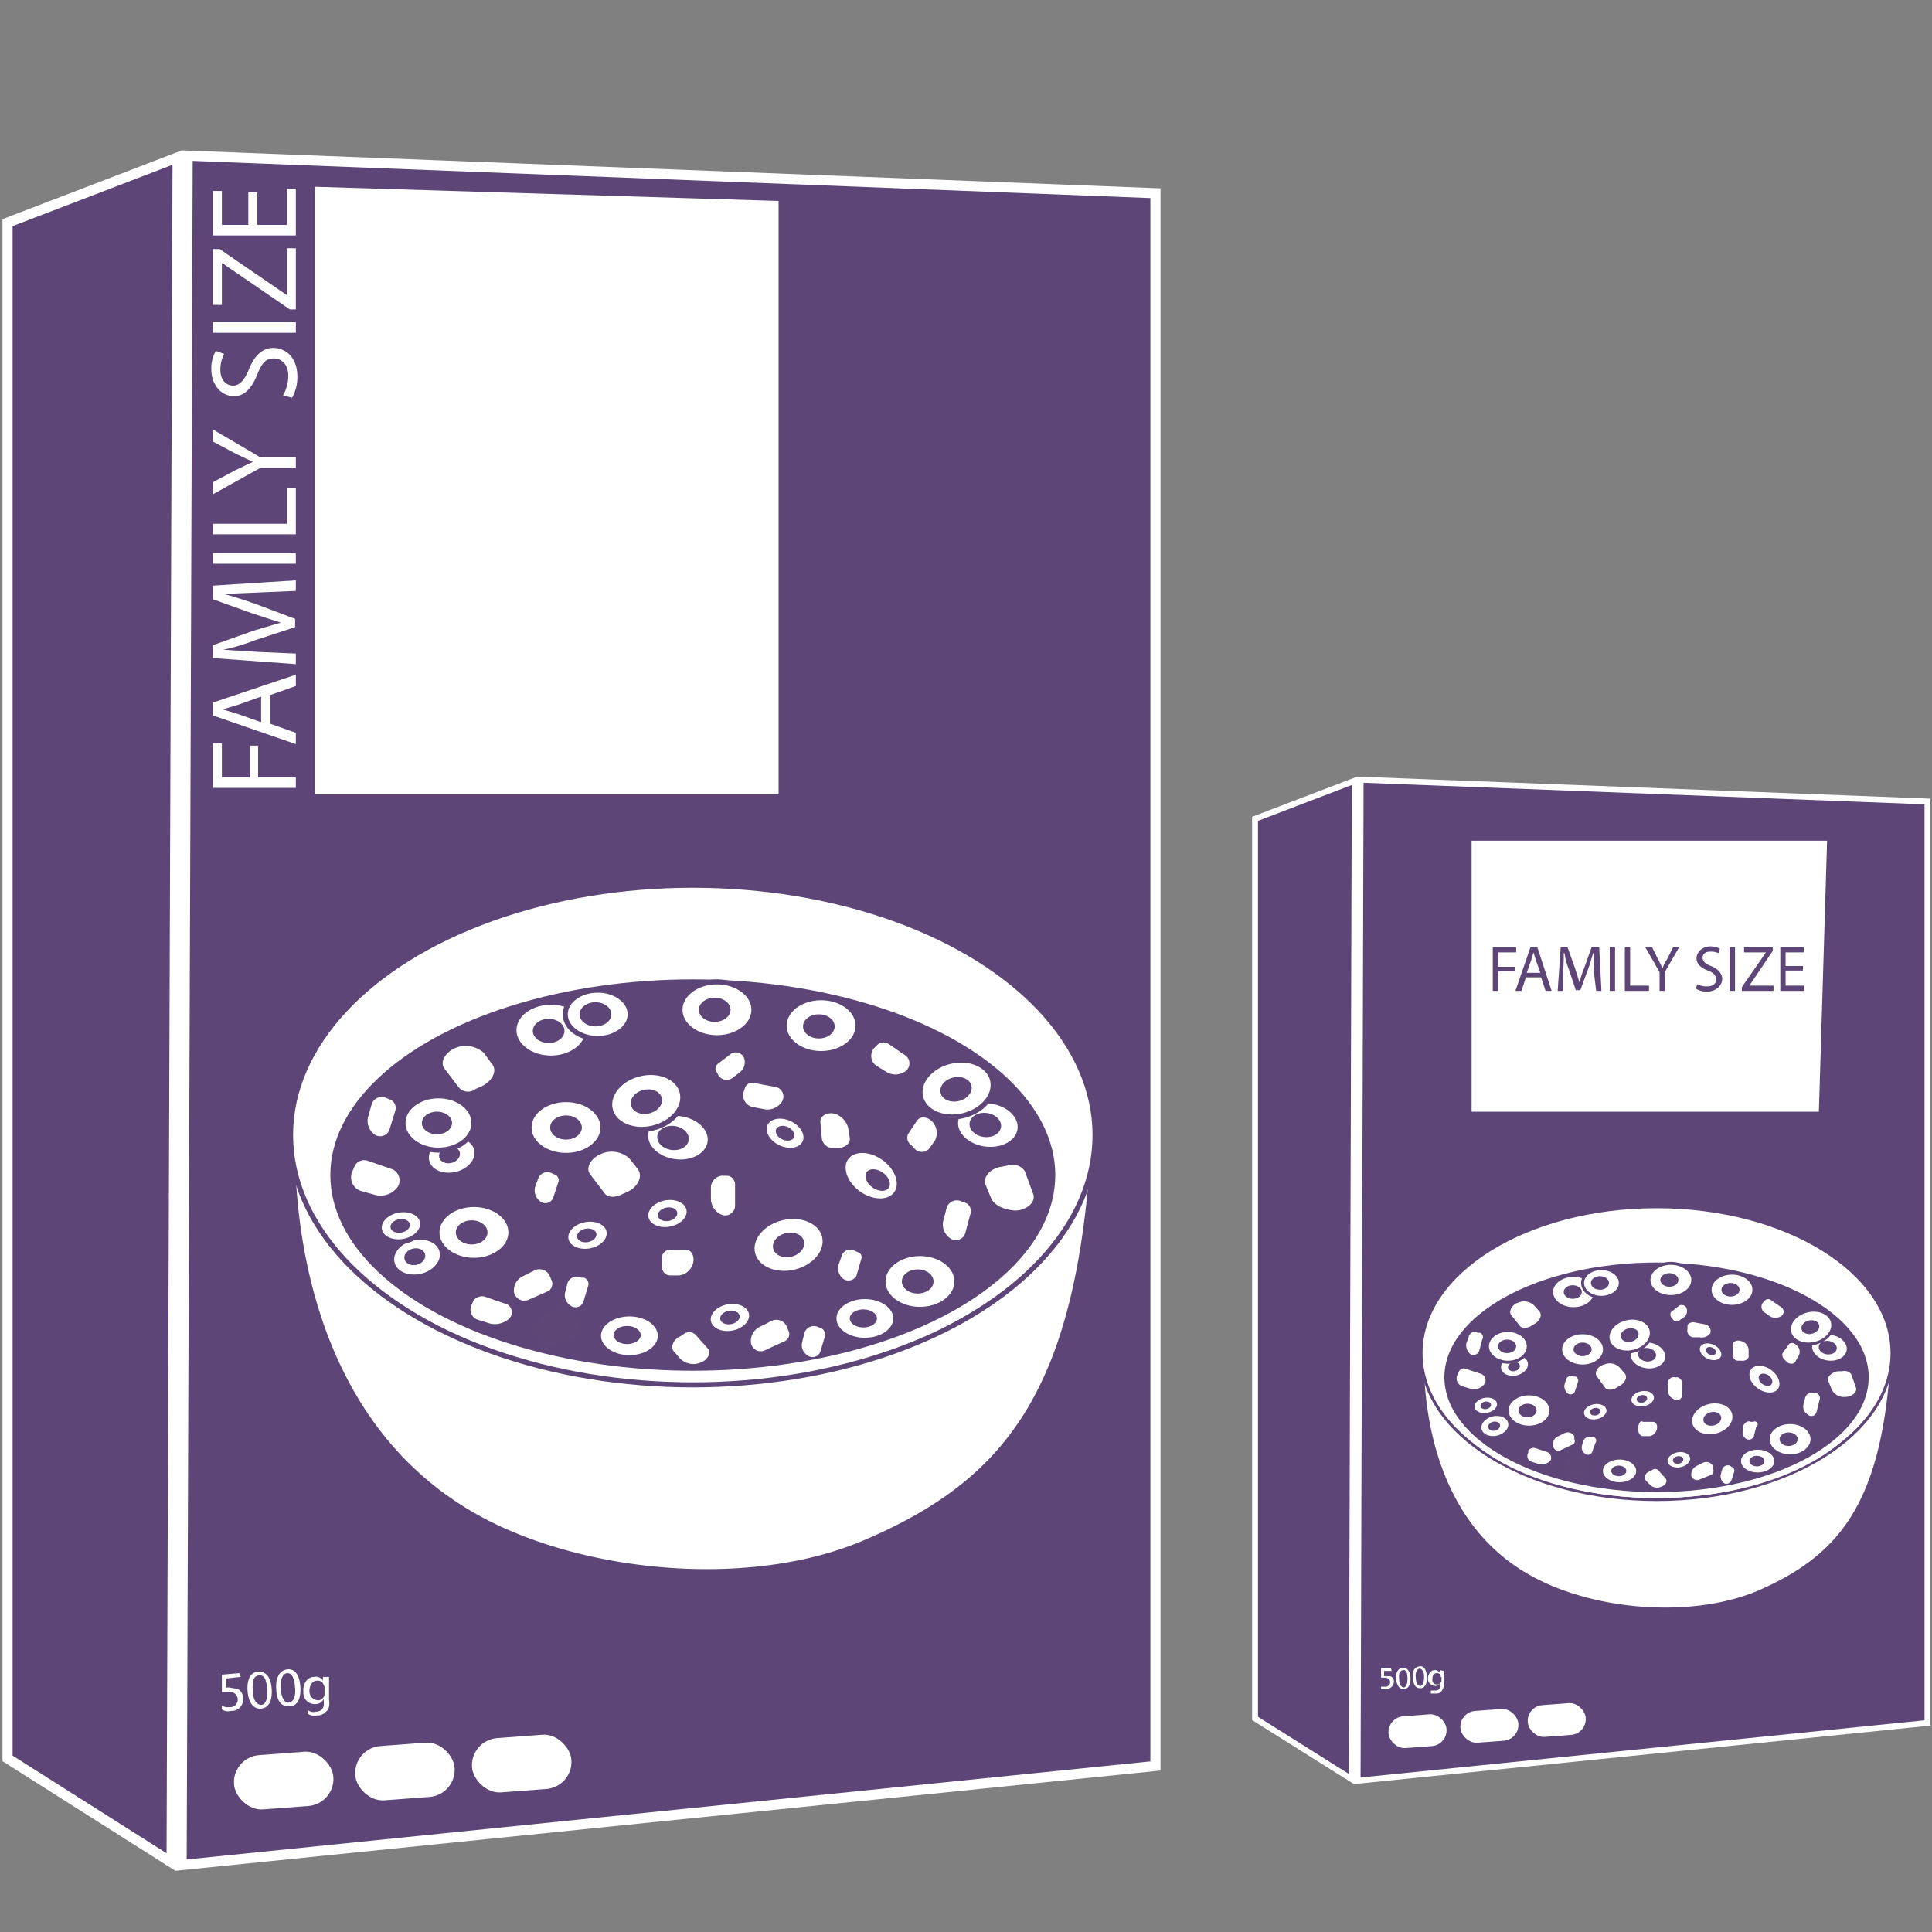 <svg xmlns="http://www.w3.org/2000/svg" width="256" height="256" viewBox="0 0 256 256"><rect x="0" y="0" width="256" height="256" fill="#808080" stroke="none"/><path fill="#5d4677" stroke="#fff" stroke-miterlimit="10" stroke-width="1.34" d="M1 233l22.4 14.2L153.1 234V25.6l-128.9-5L1 29.5V233z"/><path fill="none" stroke="#fff" stroke-miterlimit="10" stroke-width="2.67" d="M24.2 20.6l-.8 226.6"/><path fill="#fff" stroke="#5d4677" stroke-miterlimit="10" stroke-width=".67" d="M41.4 24.4v81.2h62.1V26.3l-62.1-1.9z"/><path fill="#fff" d="M28.2 104.4v-5.9h1.2v4.5h3.7v-4.2h1.1v4.2h5v1.4zm7.6-8.5l3.4 1.2v1.5l-11-3.8v-1.7l11-3.7v1.5l-3.4 1.2zm-1.2-3.6l-3.1 1.1-2 .6 2 .6 3.1 1.1zm-.2-13.8l-4.8.2c1.3.3 2.7.8 4.2 1.3l5.3 2v1.1l-5.2 1.7a29.3 29.3 0 0 1-4.3 1.3l4.9.3 4.7.2V88l-11-.8v-1.7l5.3-1.9 3.7-1.1-3.7-1.2-5.3-1.9v-1.8l11-.7v1.4zm-6.2-5.2h11v1.4h-11zm0-2.5v-1.4H38v-4.7h1.2v6.1zm11-8.8h-4.7l-6.3 3.5v-1.6l3-1.6 2.3-1.1-2.3-1.1-3-1.6v-1.6l6.3 3.7h4.7zm-1.7-9.6a5.3 5.3 0 0 0 .7-2.6c0-1.4-.8-2.3-1.9-2.3s-1.6.6-2.2 2.1-1.5 2.9-3.1 2.9-3-1.4-3-3.6a4.6 4.6 0 0 1 .6-2.4l1.1.4a4.6 4.6 0 0 0-.5 2.1c0 1.5.9 2.1 1.7 2.1s1.5-.7 2.1-2.2 1.6-2.8 3.2-2.8 3.2 1.2 3.2 3.8a5.5 5.5 0 0 1-.7 2.8zm-9.3-9.7h11v1.4h-11zM38.4 41l-8.9-6.1h-.1v5.5h-1.2V33h.9l8.9 6.1v-6.2h1.2V41zm-4.3-15.5v4.3H38V25h1.2v6.2h-11v-5.9h1.2v4.5h3.5v-4.3zm-2.2 196.7l-1.9.2v1.2h.4l1.1.2a1.3 1.3 0 0 1 .7 1.2 1.5 1.5 0 0 1-1.6 1.7 1.4 1.4 0 0 1-1.2-.2v-.5a1.5 1.5 0 0 0 1 .2 1 1 0 0 0 1.1-1.1c-.1-.6-.5-1-1.5-.9h-.6v-2.3l2.3-.2zm4.1 1.6c.1 1.6-.4 2.5-1.4 2.6s-1.7-.8-1.8-2.4.5-2.5 1.5-2.5 1.6.8 1.7 2.3zm-2.5.2c0 1.2.5 1.9 1.1 1.9s.9-.8.8-2.1-.4-1.9-1.1-1.8-.9.7-.8 2zm6.3-.5c.1 1.6-.4 2.6-1.5 2.6s-1.6-.7-1.7-2.3.5-2.5 1.5-2.6 1.6.8 1.7 2.3zm-2.6.3c.1 1.2.5 1.9 1.1 1.8s.9-.8.8-2-.4-1.9-1-1.9-1 .8-.9 2.1zm6.4-1.6v3c.1.8 0 1.3-.4 1.6a1.5 1.5 0 0 1-1.2.5 1.6 1.6 0 0 1-1.2-.2v-.5a1.2 1.2 0 0 0 1.1.2c.6 0 1.1-.4 1-1.3v-.4a1.2 1.2 0 0 1-1.1.7 1.5 1.5 0 0 1-1.6-1.6c-.1-1.2.6-2 1.4-2a1.1 1.1 0 0 1 1.2.5v-.5zm-.6 1.4a.4.4 0 0 0-.1-.3.8.8 0 0 0-.9-.6c-.6 0-1 .6-1 1.4a1.2 1.2 0 0 0 1.2 1.2.9.9 0 0 0 .8-.7v-1z"/><rect width="13.2" height="7.21" x="30.8" y="232.4" fill="#fff" rx="3.6" ry="3.6" transform="rotate(-4.3 36.582 233.44)"/><rect width="13.2" height="7.21" x="46.9" y="231.2" fill="#fff" rx="3.6" ry="3.6" transform="rotate(-4.3 52.614 232.707)"/><rect width="13.2" height="7.21" x="62.3" y="230.1" fill="#fff" rx="3.6" ry="3.6" transform="rotate(-4.3 68.696 230.644)"/><path fill="#fff" stroke="#5d4677" stroke-miterlimit="10" stroke-width=".67" d="M141.8 148.6a3.2 3.2 0 0 1 3.1 3.5c-2 32.2-11.3 44.2-30.3 52.3-14.2 6.1-35.2 4.7-49.6-2.4-25.5-12.7-26.6-43.1-26.2-53.1a3.2 3.2 0 0 1 3.3-3.2z"/><ellipse cx="91.8" cy="150.4" fill="#fff" stroke="#5d4677" stroke-miterlimit="10" stroke-width=".67" rx="53.3" ry="33.1"/><ellipse cx="91.8" cy="155.7" fill="#5d4677" stroke="#fff" stroke-miterlimit="10" stroke-width="1.34" rx="48.7" ry="26.6"/><ellipse cx="73" cy="136.5" fill="#fff" stroke="#5d4677" stroke-miterlimit="10" stroke-width=".67" rx="4.9" ry="3.7"/><ellipse cx="75" cy="149.4" fill="#fff" stroke="#5d4677" stroke-miterlimit="10" stroke-width=".67" rx="4.9" ry="3.7"/><ellipse cx="72.7" cy="136.6" fill="#5d4677" rx="2.1" ry="1.6"/><ellipse cx="79.2" cy="134.4" fill="#fff" stroke="#5d4677" stroke-miterlimit="10" stroke-width=".67" rx="4.3" ry="3.2"/><ellipse cx="78.9" cy="134.4" fill="#5d4677" rx="2.1" ry="1.6"/><ellipse cx="95" cy="133.8" fill="#fff" stroke="#5d4677" stroke-miterlimit="10" stroke-width=".67" rx="4.9" ry="3.7"/><ellipse cx="94.7" cy="133.8" fill="#5d4677" rx="2.1" ry="1.6"/><ellipse cx="75" cy="149.4" fill="#5d4677" rx="2.1" ry="1.6"/><ellipse cx="62.8" cy="163.3" fill="#fff" stroke="#5d4677" stroke-miterlimit="10" stroke-width=".67" rx="4.9" ry="3.7"/><ellipse cx="62.5" cy="163.3" fill="#5d4677" rx="2.1" ry="1.6"/><ellipse cx="121.9" cy="169.8" fill="#fff" stroke="#5d4677" stroke-miterlimit="10" stroke-width=".67" rx="4.9" ry="3.7"/><ellipse cx="121.6" cy="169.8" fill="#5d4677" rx="2.1" ry="1.6"/><ellipse cx="108.8" cy="135.9" fill="#fff" stroke="#5d4677" stroke-miterlimit="10" stroke-width=".67" rx="4.9" ry="3.7"/><ellipse cx="108.5" cy="136" fill="#5d4677" rx="2.1" ry="1.6"/><path fill="#fff" d="M47 154.5l-.3.7a1.9 1.9 0 0 0 1.1 2.6l1.8.5a2.8 2.8 0 0 0 3-.9 1.6 1.6 0 0 0-.7-2.5l-3.2-1.1a1.4 1.4 0 0 0-1.7.7zm4.7-8.8l-.5-.2a1.4 1.4 0 0 0-2 1l-.4 1.4a2.2 2.2 0 0 0 .8 2.4 1.3 1.3 0 0 0 2-.6l.8-2.6a1.2 1.2 0 0 0-.7-1.4zm76.3 13.7l-.6-.2a1.4 1.4 0 0 0-2 1l-.4 1.5a2.2 2.2 0 0 0 .8 2.3 1.3 1.3 0 0 0 2.1-.6l.7-2.6a1.2 1.2 0 0 0-.6-1.4zm-65-15.1l.9-.4c1.4-.7 2-2.1 1.3-2.9l-1.1-1.5a3.6 3.6 0 0 0-3.6-.7c-1.4.5-2.3 1.9-1.6 2.8l1.9 2.5a1.6 1.6 0 0 0 2.2.2zm19.3 14l.9-.4c1.4-.7 2-2.1 1.3-3l-1.1-1.4a3.5 3.5 0 0 0-3.5-.7c-1.5.5-2.4 1.9-1.7 2.8l1.9 2.5c.4.6 1.4.6 2.2.2z"/><ellipse cx="59.9" cy="153" fill="#fff" stroke="#5d4677" stroke-miterlimit="10" stroke-width=".67" rx="3.4" ry="2.6" transform="rotate(-13.2 60.22 153.234)"/><ellipse cx="59.7" cy="153" fill="#5d4677" rx="1.4" ry="1.1" transform="rotate(-13.2 59.738 153.616)"/><ellipse cx="55.3" cy="166.5" fill="#fff" stroke="#5d4677" stroke-miterlimit="10" stroke-width=".67" rx="3.4" ry="2.6" transform="rotate(-13.2 55.595 166.712)"/><ellipse cx="55.1" cy="166.5" fill="#5d4677" rx="1.4" ry="1.1" transform="rotate(-13.2 55.113 167.094)"/><ellipse cx="58.1" cy="148.8" fill="#fff" stroke="#5d4677" stroke-miterlimit="10" stroke-width=".67" rx="4.7" ry="3.6"/><ellipse cx="57.9" cy="148.8" fill="#5d4677" rx="2" ry="1.5"/><ellipse cx="130.8" cy="149.1" fill="#fff" stroke="#5d4677" stroke-miterlimit="10" stroke-width=".67" rx="3.2" ry="4.3" transform="rotate(-82.5 130.837 149.035)"/><ellipse cx="130.5" cy="149" fill="#5d4677" rx="1.6" ry="2.1" transform="rotate(-82.5 130.566 148.999)"/><ellipse cx="126.8" cy="144.1" fill="#fff" stroke="#5d4677" stroke-miterlimit="10" stroke-width=".67" rx="4.9" ry="3.7" transform="rotate(-13.2 127.373 144.363)"/><ellipse cx="104.6" cy="164.9" fill="#fff" stroke="#5d4677" stroke-miterlimit="10" stroke-width=".67" rx="4.9" ry="3.7" transform="rotate(-13.2 104.795 165.398)"/><ellipse cx="126.8" cy="144.2" fill="#5d4677" rx="2.1" ry="1.6" transform="rotate(-13.2 127.323 144.795)"/><ellipse cx="104.6" cy="164.9" fill="#5d4677" rx="2.1" ry="1.6" transform="rotate(-13.2 104.795 165.398)"/><ellipse cx="89.8" cy="150.8" fill="#fff" stroke="#5d4677" stroke-miterlimit="10" stroke-width=".67" rx="3.2" ry="4.3" transform="rotate(-82.5 89.788 150.758)"/><ellipse cx="89.5" cy="150.7" fill="#5d4677" rx="1.6" ry="2.1" transform="rotate(-82.5 89.388 150.927)"/><ellipse cx="85.7" cy="145.8" fill="#fff" stroke="#5d4677" stroke-miterlimit="10" stroke-width=".67" rx="4.9" ry="3.7" transform="rotate(-13.2 86.002 146.145)"/><ellipse cx="85.7" cy="145.9" fill="#5d4677" rx="2.1" ry="1.6" transform="rotate(-13.2 86.002 146.145)"/><path fill="#fff" d="M116.2 138.5l-.4.4a1.6 1.6 0 0 0 .3 2.3l1.3.8a2.3 2.3 0 0 0 2.5 0 1.3 1.3 0 0 0 0-2.2l-2.2-1.5a1.2 1.2 0 0 0-1.5.2zm4.5 13.2l.4.4a1.3 1.3 0 0 0 2.1 0l.7-1a2.2 2.2 0 0 0-.3-2.4c-.6-.7-1.6-.9-2.1-.2l-1.2 1.8a1.2 1.2 0 0 0 .4 1.4zm-24.2 4.1H96a1.6 1.6 0 0 0-1.8 1.5v1.5a2.3 2.3 0 0 0 1.3 2.1 1.3 1.3 0 0 0 1.9-1.1V157a1.2 1.2 0 0 0-.9-1.2zm-8.8 10.8v.6c-.2 1 .3 1.8 1.1 1.8H90a2.2 2.2 0 0 0 1.8-1.5c.3-.9-.1-1.9-.9-1.9h-2.2a1.1 1.1 0 0 0-1 1zm46-12.2l-1 .2c-1.5.2-2.5 1.4-2.1 2.4l.7 1.7c.4 1 1.7 1.6 3.2 1.7 1.5 0 2.8-1.1 2.4-2.2l-1.1-3a1.9 1.9 0 0 0-2.1-.8z"/><ellipse cx="83.4" cy="177" fill="#fff" stroke="#5d4677" stroke-miterlimit="10" stroke-width=".67" rx="4.1" ry="2.9"/><ellipse cx="83.1" cy="176.9" fill="#5d4677" rx="1.8" ry="1.2"/><ellipse cx="114.6" cy="174.7" fill="#fff" stroke="#5d4677" stroke-miterlimit="10" stroke-width=".67" rx="4.1" ry="2.9"/><ellipse cx="114.4" cy="174.7" fill="#5d4677" rx="1.8" ry="1.2"/><ellipse cx="96.6" cy="174.7" fill="#fff" stroke="#5d4677" stroke-miterlimit="10" stroke-width=".67" rx="2.9" ry="2.1" transform="rotate(-10.5 95.956 173.988)"/><ellipse cx="96.6" cy="174.7" fill="#5d4677" rx="1.3" ry=".9" transform="rotate(-10.5 95.956 173.988)"/><ellipse cx="77.8" cy="163.8" fill="#fff" stroke="#5d4677" stroke-miterlimit="10" stroke-width=".67" rx="2.9" ry="2.1" transform="rotate(-10.5 77.167 163.482)"/><ellipse cx="77.7" cy="163.8" fill="#5d4677" rx="1.3" ry=".9" transform="rotate(-10.5 77.167 163.482)"/><ellipse cx="88.4" cy="160.9" fill="#fff" stroke="#5d4677" stroke-miterlimit="10" stroke-width=".67" rx="2.9" ry="2.1" transform="rotate(-10.5 87.855 160.623)"/><ellipse cx="88.4" cy="161" fill="#5d4677" rx="1.3" ry=".9" transform="rotate(-10.5 87.855 160.623)"/><ellipse cx="53" cy="162.5" fill="#fff" stroke="#5d4677" stroke-miterlimit="10" stroke-width=".67" rx="2.9" ry="2.1" transform="rotate(-10.5 52.63 161.776)"/><ellipse cx="52.9" cy="162.5" fill="#5d4677" rx="1.3" ry=".9" transform="rotate(-10.5 52.63 161.776)"/><path fill="#fff" d="M104.5 176.4l-.2-.5a1.5 1.5 0 0 0-2.2-.8l-1.4.7a2.1 2.1 0 0 0-1.2 2.1 1.3 1.3 0 0 0 1.9 1l2.6-1.2a1 1 0 0 0 .5-1.3zm-41.8-4l-.2.5a1.4 1.4 0 0 0 .9 2l1.6.5a2.9 2.9 0 0 0 2.5-.7 1.2 1.2 0 0 0-.7-2l-2.6-.9a1.4 1.4 0 0 0-1.5.6zm46.1 3.6l-.5-.2a1.3 1.3 0 0 0-1.7.8l-.3 1.2a1.6 1.6 0 0 0 .7 1.8 1.1 1.1 0 0 0 1.7-.5l.6-2a.9.9 0 0 0-.5-1.1zm-35.4-20.4l-.4-.2a1.3 1.3 0 0 0-1.7.8l-.4 1.1a1.8 1.8 0 0 0 .7 1.9 1.1 1.1 0 0 0 1.7-.5l.7-2.1a.8.8 0 0 0-.6-1zm40.2 10.3l-.4-.2a1.2 1.2 0 0 0-1.7.8l-.4 1.1a1.8 1.8 0 0 0 .7 1.9 1.2 1.2 0 0 0 1.7-.5l.6-2.1a.7.7 0 0 0-.5-1zm-40.5 3.8l-.2-.5a1.5 1.5 0 0 0-2.2-.8l-1.4.7a2.1 2.1 0 0 0-1.2 2.1 1.4 1.4 0 0 0 2 1l2.5-1.1a1.1 1.1 0 0 0 .5-1.4zm4.3-.4H77a1.3 1.3 0 0 0-1.8.7l-.3 1.2a1.6 1.6 0 0 0 .7 1.8 1.1 1.1 0 0 0 1.7-.5l.6-2a.9.9 0 0 0-.5-1.2z"/><path fill="#5e4777" d="M76.4 175.9v-.7a1.9 1.9 0 0 0-2-1.7l-1.6.5a2.5 2.5 0 0 0-1.7 2.2c-.1 1.1.8 2.1 1.7 1.9l2.8-.7a1.4 1.4 0 0 0 .8-1.5z"/><path fill="#fff" d="M90.7 176.7l-.6.4c-.9.4-1.3 1.4-.8 2l.9 1a2.5 2.5 0 0 0 2.5.5c1-.3 1.6-1.3 1.1-1.9l-1.6-1.8a1.2 1.2 0 0 0-1.5-.2z"/><ellipse cx="116.2" cy="156.1" fill="#fff" stroke="#5d4677" stroke-miterlimit="10" stroke-width=".67" rx="2.9" ry="4.1" transform="matrix(.58 -.81 .81 .58 -78.4 159.37)"/><ellipse cx="116.3" cy="156.3" fill="#5d4677" rx="1.2" ry="1.8" transform="rotate(-54.3 116.358 156.336)"/><ellipse cx="104.1" cy="150.2" fill="#fff" stroke="#5d4677" stroke-miterlimit="10" stroke-width=".67" rx="2.1" ry="2.9" transform="rotate(-64.8 104.032 150.236)"/><ellipse cx="104.1" cy="150.2" fill="#5d4677" rx=".9" ry="1.3" transform="rotate(-64.8 104.032 150.236)"/><path fill="#fff" d="M98.7 144.2l-.2.6a1.6 1.6 0 0 0 1.3 1.9l1.6.3a2.3 2.3 0 0 0 2.2-1 1.3 1.3 0 0 0-1-2l-2.7-.5a1 1 0 0 0-1.2.7zm-3.7-2.1l.2.4a1.3 1.3 0 0 0 1.9.3l.9-.7a1.7 1.7 0 0 0 .6-1.9 1.2 1.2 0 0 0-1.7-.6l-1.7 1.3a.8.8 0 0 0-.2 1.2zm15.1 10h.7c1 .1 1.9-.5 1.8-1.3l-.2-1.3a2.7 2.7 0 0 0-1.7-1.9c-1-.3-2 .2-2 1l.2 2.3a1.5 1.5 0 0 0 1.2 1.2z"/><path fill="#5d4677" stroke="#fff" stroke-miterlimit="10" stroke-width=".78" d="M166.3 227.7l13.2 8.3 75.9-7.7V106.2l-75.5-2.9-13.6 5.2v119.2z"/><path fill="none" stroke="#fff" stroke-miterlimit="10" stroke-width="1.56" d="M179.9 103.3l-.4 132.7"/><path fill="#fff" stroke="#5d4677" stroke-miterlimit="10" stroke-width=".39" d="M242.3 111.2h-47.5v36.3h46.4l1.1-36.3z"/><path fill="#5d4677" d="M197.8 125.5h3.1v.7h-2.4v1.9h2.2v.6h-2.2v2.6h-.7zm4.4 4l-.6 1.8h-.8l2-5.8h.9l1.9 5.8h-.8l-.6-1.8zm1.9-.6l-.6-1.7-.3-1-.3 1-.6 1.7zm7.1-.1v-2.5h-.1c-.2.6-.4 1.4-.7 2.2l-1 2.7h-.6l-.9-2.7a10.4 10.4 0 0 1-.6-2.2h-.1a21.8 21.8 0 0 1-.1 2.5v2.5h-.7l.4-5.8h.9l1 2.8.6 1.9a10.1 10.1 0 0 1 .6-1.9l1-2.8h1l.3 5.8h-.7zm2.8-3.3v5.8h-.7v-5.8zm1.3 0h.7v5.1h2.5v.7h-3.2zm4.6 5.8v-2.5l-1.9-3.3h.9l.8 1.6.6 1.2a4.5 4.5 0 0 1 .6-1.2l.8-1.6h.8l-1.9 3.3v2.5zm5-.9a2.5 2.5 0 0 0 1.3.3c.8 0 1.2-.4 1.2-.9s-.3-.9-1.1-1.2-1.5-.8-1.5-1.6.7-1.6 1.9-1.6a3 3 0 0 1 1.2.3l-.2.6a2.3 2.3 0 0 0-1.1-.2c-.7 0-1 .4-1 .8s.3.8 1.1 1.1 1.5.9 1.5 1.7-.7 1.7-2.1 1.7a2.9 2.9 0 0 1-1.4-.4zm5-4.9v5.8h-.7v-5.8zm.9 5.3l3.2-4.6h-2.9v-.7h3.8v.5l-3.1 4.6h3.2v.7h-4.2zm8.1-2.2h-2.3v2h2.5v.7h-3.2v-5.8h3.1v.7h-2.4v1.8h2.3z"/><path fill="#fff" d="M184.4 221.4h-1v.7h.8a.7.7 0 0 1 .5.7 1 1 0 0 1-1 1h-.7v-.3h.6a.6.6 0 0 0 .6-.6c0-.4-.3-.6-.8-.6h-.4V221h1.3zm2.5.9q0 1.5-.9 1.5c-.5.1-.9-.4-1-1.3s.3-1.5.9-1.5.9.4 1 1.3zm-1.5.2c0 .7.3 1.1.6 1.1s.5-.5.5-1.2-.2-1.2-.6-1.1-.6.4-.5 1.2zm3.7-.3c0 .9-.3 1.5-.9 1.5s-.9-.4-1-1.4.3-1.4.9-1.5.9.5 1 1.4zm-1.5.1c0 .7.3 1.1.6 1.1s.5-.5.5-1.2-.3-1.1-.6-1.1-.6.5-.5 1.2zm3.7-.9v1.7a1.3 1.3 0 0 1-.3 1 .8.8 0 0 1-.7.3h-.7v-.4h.6c.4 0 .7-.2.6-.8v-.2a.7.7 0 0 1-.6.4 1 1 0 0 1-1-.9c0-.7.4-1.2.9-1.2a.6.6 0 0 1 .6.3h.1v-.3zm-.4.8v-.2a.5.5 0 0 0-.5-.3c-.4 0-.6.3-.6.8a.6.6 0 0 0 .7.7.7.7 0 0 0 .5-.4v-.6z"/><rect width="7.7" height="4.22" x="183.8" y="227.4" fill="#fff" rx="2.1" ry="2.1" transform="rotate(-4.3 186.198 227.053)"/><rect width="7.7" height="4.22" x="193.3" y="226.7" fill="#fff" rx="2.1" ry="2.1" transform="rotate(-4.3 195.57 226.07)"/><rect width="7.7" height="4.22" x="202.3" y="226" fill="#fff" rx="2.1" ry="2.1" transform="rotate(-4.3 203.562 226.37)"/><path fill="#fff" stroke="#5d4677" stroke-miterlimit="10" stroke-width=".39" d="M248.8 178.3a1.9 1.9 0 0 1 1.9 2c-1.2 18.9-6.7 25.9-17.8 30.7-8.4 3.5-20.7 2.7-29.1-1.5-14.9-7.4-15.5-25.2-15.3-31a1.9 1.9 0 0 1 2-1.9z"/><ellipse cx="219.5" cy="179.3" fill="#fff" stroke="#5d4677" stroke-miterlimit="10" stroke-width=".39" rx="31.2" ry="19.4"/><ellipse cx="219.5" cy="182.5" fill="#5d4677" stroke="#fff" stroke-miterlimit="10" stroke-width=".78" rx="28.5" ry="15.6"/><ellipse cx="208.5" cy="171.2" fill="#fff" stroke="#5d4677" stroke-miterlimit="10" stroke-width=".39" rx="2.9" ry="2.2"/><ellipse cx="209.7" cy="178.8" fill="#fff" stroke="#5d4677" stroke-miterlimit="10" stroke-width=".39" rx="2.9" ry="2.2"/><ellipse cx="208.4" cy="171.2" fill="#5d4677" rx="1.2" ry=".9"/><ellipse cx="212.2" cy="170" fill="#fff" stroke="#5d4677" stroke-miterlimit="10" stroke-width=".39" rx="2.5" ry="1.9"/><ellipse cx="212" cy="170" fill="#5d4677" rx="1.2" ry=".9"/><ellipse cx="221.4" cy="169.6" fill="#fff" stroke="#5d4677" stroke-miterlimit="10" stroke-width=".39" rx="2.9" ry="2.2"/><ellipse cx="221.2" cy="169.6" fill="#5d4677" rx="1.2" ry=".9"/><ellipse cx="209.7" cy="178.8" fill="#5d4677" rx="1.2" ry=".9"/><ellipse cx="202.6" cy="186.9" fill="#fff" stroke="#5d4677" stroke-miterlimit="10" stroke-width=".39" rx="2.9" ry="2.2"/><ellipse cx="202.4" cy="186.9" fill="#5d4677" rx="1.2" ry=".9"/><ellipse cx="237.2" cy="190.7" fill="#fff" stroke="#5d4677" stroke-miterlimit="10" stroke-width=".39" rx="2.9" ry="2.2"/><ellipse cx="237" cy="190.7" fill="#5d4677" rx="1.2" ry=".9"/><ellipse cx="229.5" cy="170.9" fill="#fff" stroke="#5d4677" stroke-miterlimit="10" stroke-width=".39" rx="2.9" ry="2.2"/><ellipse cx="229.3" cy="170.9" fill="#5d4677" rx="1.2" ry=".9"/><path fill="#fff" d="M193.3 181.8l-.2.4a1.1 1.1 0 0 0 .7 1.5l1 .3a1.7 1.7 0 0 0 1.8-.5.9.9 0 0 0-.5-1.5l-1.8-.6a.7.7 0 0 0-1 .4zm2.8-5.2h-.3a.8.8 0 0 0-1.2.6l-.3.8a1.5 1.5 0 0 0 .5 1.4.8.8 0 0 0 1.2-.4l.4-1.5a.6.6 0 0 0-.3-.9zm44.6 8h-.3a.9.9 0 0 0-1.2.6l-.2.8a1.2 1.2 0 0 0 .5 1.4.7.7 0 0 0 1.2-.3l.4-1.6a.7.7 0 0 0-.4-.9zm-38-8.8l.5-.3c.8-.4 1.2-1.2.8-1.7l-.7-.8a1.9 1.9 0 0 0-2.1-.4c-.8.2-1.3 1.1-1 1.6l1.2 1.5c.2.3.8.3 1.3.1zM214 184l.5-.3c.8-.4 1.2-1.2.8-1.7l-.7-.8a1.8 1.8 0 0 0-2-.4c-.9.2-1.4 1.1-1 1.6l1.1 1.5c.2.3.8.3 1.3.1z"/><ellipse cx="200.8" cy="180.8" fill="#fff" stroke="#5d4677" stroke-miterlimit="10" stroke-width=".39" rx="2" ry="1.5" transform="rotate(-13.2 201.476 181.402)"/><ellipse cx="200.7" cy="180.9" fill="#5d4677" rx=".8" ry=".6" transform="rotate(-13.2 201.476 181.402)"/><ellipse cx="198.2" cy="188.8" fill="#fff" stroke="#5d4677" stroke-miterlimit="10" stroke-width=".39" rx="2" ry="1.5" transform="rotate(-13.2 198.797 189.412)"/><ellipse cx="198.1" cy="188.8" fill="#5d4677" rx=".8" ry=".6" transform="rotate(-13.2 198.797 189.412)"/><ellipse cx="199.8" cy="178.4" fill="#fff" stroke="#5d4677" stroke-miterlimit="10" stroke-width=".39" rx="2.7" ry="2.1"/><ellipse cx="199.7" cy="178.4" fill="#5d4677" rx="1.2" ry=".9"/><ellipse cx="242.4" cy="178.6" fill="#fff" stroke="#5d4677" stroke-miterlimit="10" stroke-width=".39" rx="1.9" ry="2.5" transform="rotate(-82.5 242.398 178.586)"/><ellipse cx="242.2" cy="178.5" fill="#5d4677" rx=".9" ry="1.2" transform="rotate(-82.5 242.234 178.543)"/><ellipse cx="240" cy="175.7" fill="#fff" stroke="#5d4677" stroke-miterlimit="10" stroke-width=".39" rx="2.9" ry="2.2" transform="rotate(-13.2 240.654 175.862)"/><ellipse cx="227" cy="187.8" fill="#fff" stroke="#5d4677" stroke-miterlimit="10" stroke-width=".39" rx="2.9" ry="2.2" transform="rotate(-13.2 227.818 188.39)"/><ellipse cx="240" cy="175.7" fill="#5d4677" rx="1.2" ry=".9" transform="rotate(-13.2 240.604 176.295)"/><ellipse cx="227" cy="187.8" fill="#5d4677" rx="1.2" ry=".9" transform="rotate(-13.2 227.818 188.39)"/><ellipse cx="218.3" cy="179.6" fill="#fff" stroke="#5d4677" stroke-miterlimit="10" stroke-width=".39" rx="1.9" ry="2.5" transform="rotate(-82.5 218.334 179.572)"/><ellipse cx="218.2" cy="179.6" fill="#5d4677" rx=".9" ry="1.2" transform="rotate(-82.5 218.17 179.53)"/><ellipse cx="216" cy="176.7" fill="#fff" stroke="#5d4677" stroke-miterlimit="10" stroke-width=".39" rx="2.9" ry="2.2" transform="rotate(-13.2 216.868 177.052)"/><ellipse cx="216" cy="176.7" fill="#5d4677" rx="1.2" ry=".9" transform="rotate(-13.2 216.868 177.052)"/><path fill="#fff" d="M233.8 172.4l-.2.2a.9.9 0 0 0 .2 1.3l.7.5a1.4 1.4 0 0 0 1.5 0 .7.7 0 0 0 0-1.2l-1.3-.9a.6.6 0 0 0-.9.1zm2.6 7.7l.3.3c.4.4 1 .4 1.2 0l.4-.7a1.1 1.1 0 0 0-.1-1.3c-.4-.5-1-.6-1.2-.2l-.8 1.1a.8.8 0 0 0 .2.8zm-14.1 2.4h-.3a.8.8 0 0 0-1 .8v.9a1.3 1.3 0 0 0 .8 1.2.7.7 0 0 0 1.1-.6v-1.6a.9.9 0 0 0-.6-.7zm-5.2 6.4v.3c-.1.6.2 1.1.6 1.1h.8a1.1 1.1 0 0 0 1-.8c.2-.5 0-1.1-.5-1.1h-1.3c-.3-.2-.5.1-.6.5zm27-7.2h-.6c-.9.2-1.5.8-1.2 1.4l.4 1a1.8 1.8 0 0 0 1.8 1c.9 0 1.7-.7 1.4-1.3l-.6-1.7a1.1 1.1 0 0 0-1.2-.4z"/><ellipse cx="214.6" cy="194.9" fill="#fff" stroke="#5d4677" stroke-miterlimit="10" stroke-width=".39" rx="2.4" ry="1.7"/><ellipse cx="214.5" cy="194.9" fill="#5d4677" rx="1" ry=".7"/><ellipse cx="232.9" cy="193.6" fill="#fff" stroke="#5d4677" stroke-miterlimit="10" stroke-width=".39" rx="2.4" ry="1.7"/><ellipse cx="232.8" cy="193.6" fill="#5d4677" rx="1" ry=".7"/><ellipse cx="222.4" cy="193.6" fill="#fff" stroke="#5d4677" stroke-miterlimit="10" stroke-width=".39" rx="1.7" ry="1.2" transform="rotate(-10.5 221.498 193.206)"/><ellipse cx="222.3" cy="193.6" fill="#5d4677" rx=".7" ry=".5" transform="rotate(-10.5 221.498 193.206)"/><ellipse cx="211.3" cy="187.2" fill="#fff" stroke="#5d4677" stroke-miterlimit="10" stroke-width=".39" rx="1.7" ry="1.2" transform="rotate(-10.5 210.57 186.715)"/><ellipse cx="211.3" cy="187.2" fill="#5d4677" rx=".7" ry=".5" transform="rotate(-10.5 210.57 186.715)"/><ellipse cx="217.6" cy="185.5" fill="#fff" stroke="#5d4677" stroke-miterlimit="10" stroke-width=".39" rx="1.7" ry="1.2" transform="rotate(-10.5 216.756 185.088)"/><ellipse cx="217.5" cy="185.5" fill="#5d4677" rx=".7" ry=".5" transform="rotate(-10.5 216.756 185.088)"/><ellipse cx="196.8" cy="186.4" fill="#fff" stroke="#5d4677" stroke-miterlimit="10" stroke-width=".39" rx="1.7" ry="1.2" transform="rotate(-10.5 195.829 185.909)"/><ellipse cx="196.8" cy="186.4" fill="#5d4677" rx=".7" ry=".5" transform="rotate(-10.5 195.829 185.909)"/><path fill="#fff" d="M227 194.6v-.3a1 1 0 0 0-1.3-.5l-.8.4a1.3 1.3 0 0 0-.8 1.3.8.8 0 0 0 1.2.5l1.5-.6a.7.7 0 0 0 .2-.8zm-24.5-2.4v.3a.8.8 0 0 0 .5 1.2l.9.3a1.7 1.7 0 0 0 1.5-.4.8.8 0 0 0-.4-1.2l-1.5-.5a.9.9 0 0 0-1 .3zm27 2.2l-.3-.2a.8.8 0 0 0-1 .5l-.2.7a1.2 1.2 0 0 0 .4 1.1.7.7 0 0 0 1-.3l.4-1.2a.5.5 0 0 0-.3-.6zm-20.7-12h-.3a.7.7 0 0 0-1 .4l-.2.7a1.2 1.2 0 0 0 .4 1.1.6.6 0 0 0 1-.3l.4-1.2c.1-.3-.1-.6-.3-.7zm23.5 6h-.3c-.4-.2-.8.1-1 .5v.6a.9.9 0 0 0 .3 1.1.7.7 0 0 0 1.1-.3l.3-1.2a.4.4 0 0 0-.4-.7zm-23.7 2.3v-.4a1 1 0 0 0-1.3-.4l-.8.4a1.1 1.1 0 0 0-.7 1.2.7.7 0 0 0 1.1.6l1.5-.7a.5.5 0 0 0 .2-.7zm2.5-.3h-.3a.9.9 0 0 0-1 .5l-.2.7a1 1 0 0 0 .4 1 .6.6 0 0 0 1-.3l.4-1.1a.5.5 0 0 0-.3-.8z"/><path fill="#5e4777" d="M210.5 194.3v-.4a1 1 0 0 0-1.2-1l-.9.3a1.4 1.4 0 0 0-1 1.3c0 .6.5 1.2 1 1.1l1.6-.4a.7.7 0 0 0 .5-.9z"/><path fill="#fff" d="M218.9 194.8l-.4.2a.8.8 0 0 0-.4 1.2l.5.5a1.3 1.3 0 0 0 1.5.3c.6-.2.9-.7.6-1.1l-.9-1a.6.6 0 0 0-.9-.1z"/><ellipse cx="233.8" cy="182.7" fill="#fff" stroke="#5d4677" stroke-miterlimit="10" stroke-width=".39" rx="1.7" ry="2.4" transform="rotate(-54.3 233.846 182.724)"/><ellipse cx="233.9" cy="182.8" fill="#5d4677" rx=".7" ry="1" transform="rotate(-54.3 233.944 182.774)"/><ellipse cx="226.7" cy="179.3" fill="#fff" stroke="#5d4677" stroke-miterlimit="10" stroke-width=".39" rx="1.2" ry="1.7" transform="rotate(-64.8 226.536 179.24)"/><ellipse cx="226.8" cy="179.3" fill="#5d4677" rx=".5" ry=".7" transform="rotate(-64.8 226.536 179.24)"/><path fill="#fff" d="M223.6 175.7v.4a.9.9 0 0 0 .7 1.1h.9a1.4 1.4 0 0 0 1.4-.5.9.9 0 0 0-.6-1.2l-1.6-.3c-.4 0-.8.2-.8.5zm-2.2-1.2l.2.2a.6.6 0 0 0 1 .2l.6-.4a1.1 1.1 0 0 0 .3-1.1.7.7 0 0 0-1-.4l-1 .8c-.2.1-.2.4-.1.7zm8.9 5.8h.4c.6.1 1.1-.3 1-.7v-.8a1.3 1.3 0 0 0-1-1.1c-.6-.2-1.2.1-1.1.6v1.3a.7.7 0 0 0 .7.7z"/></svg>